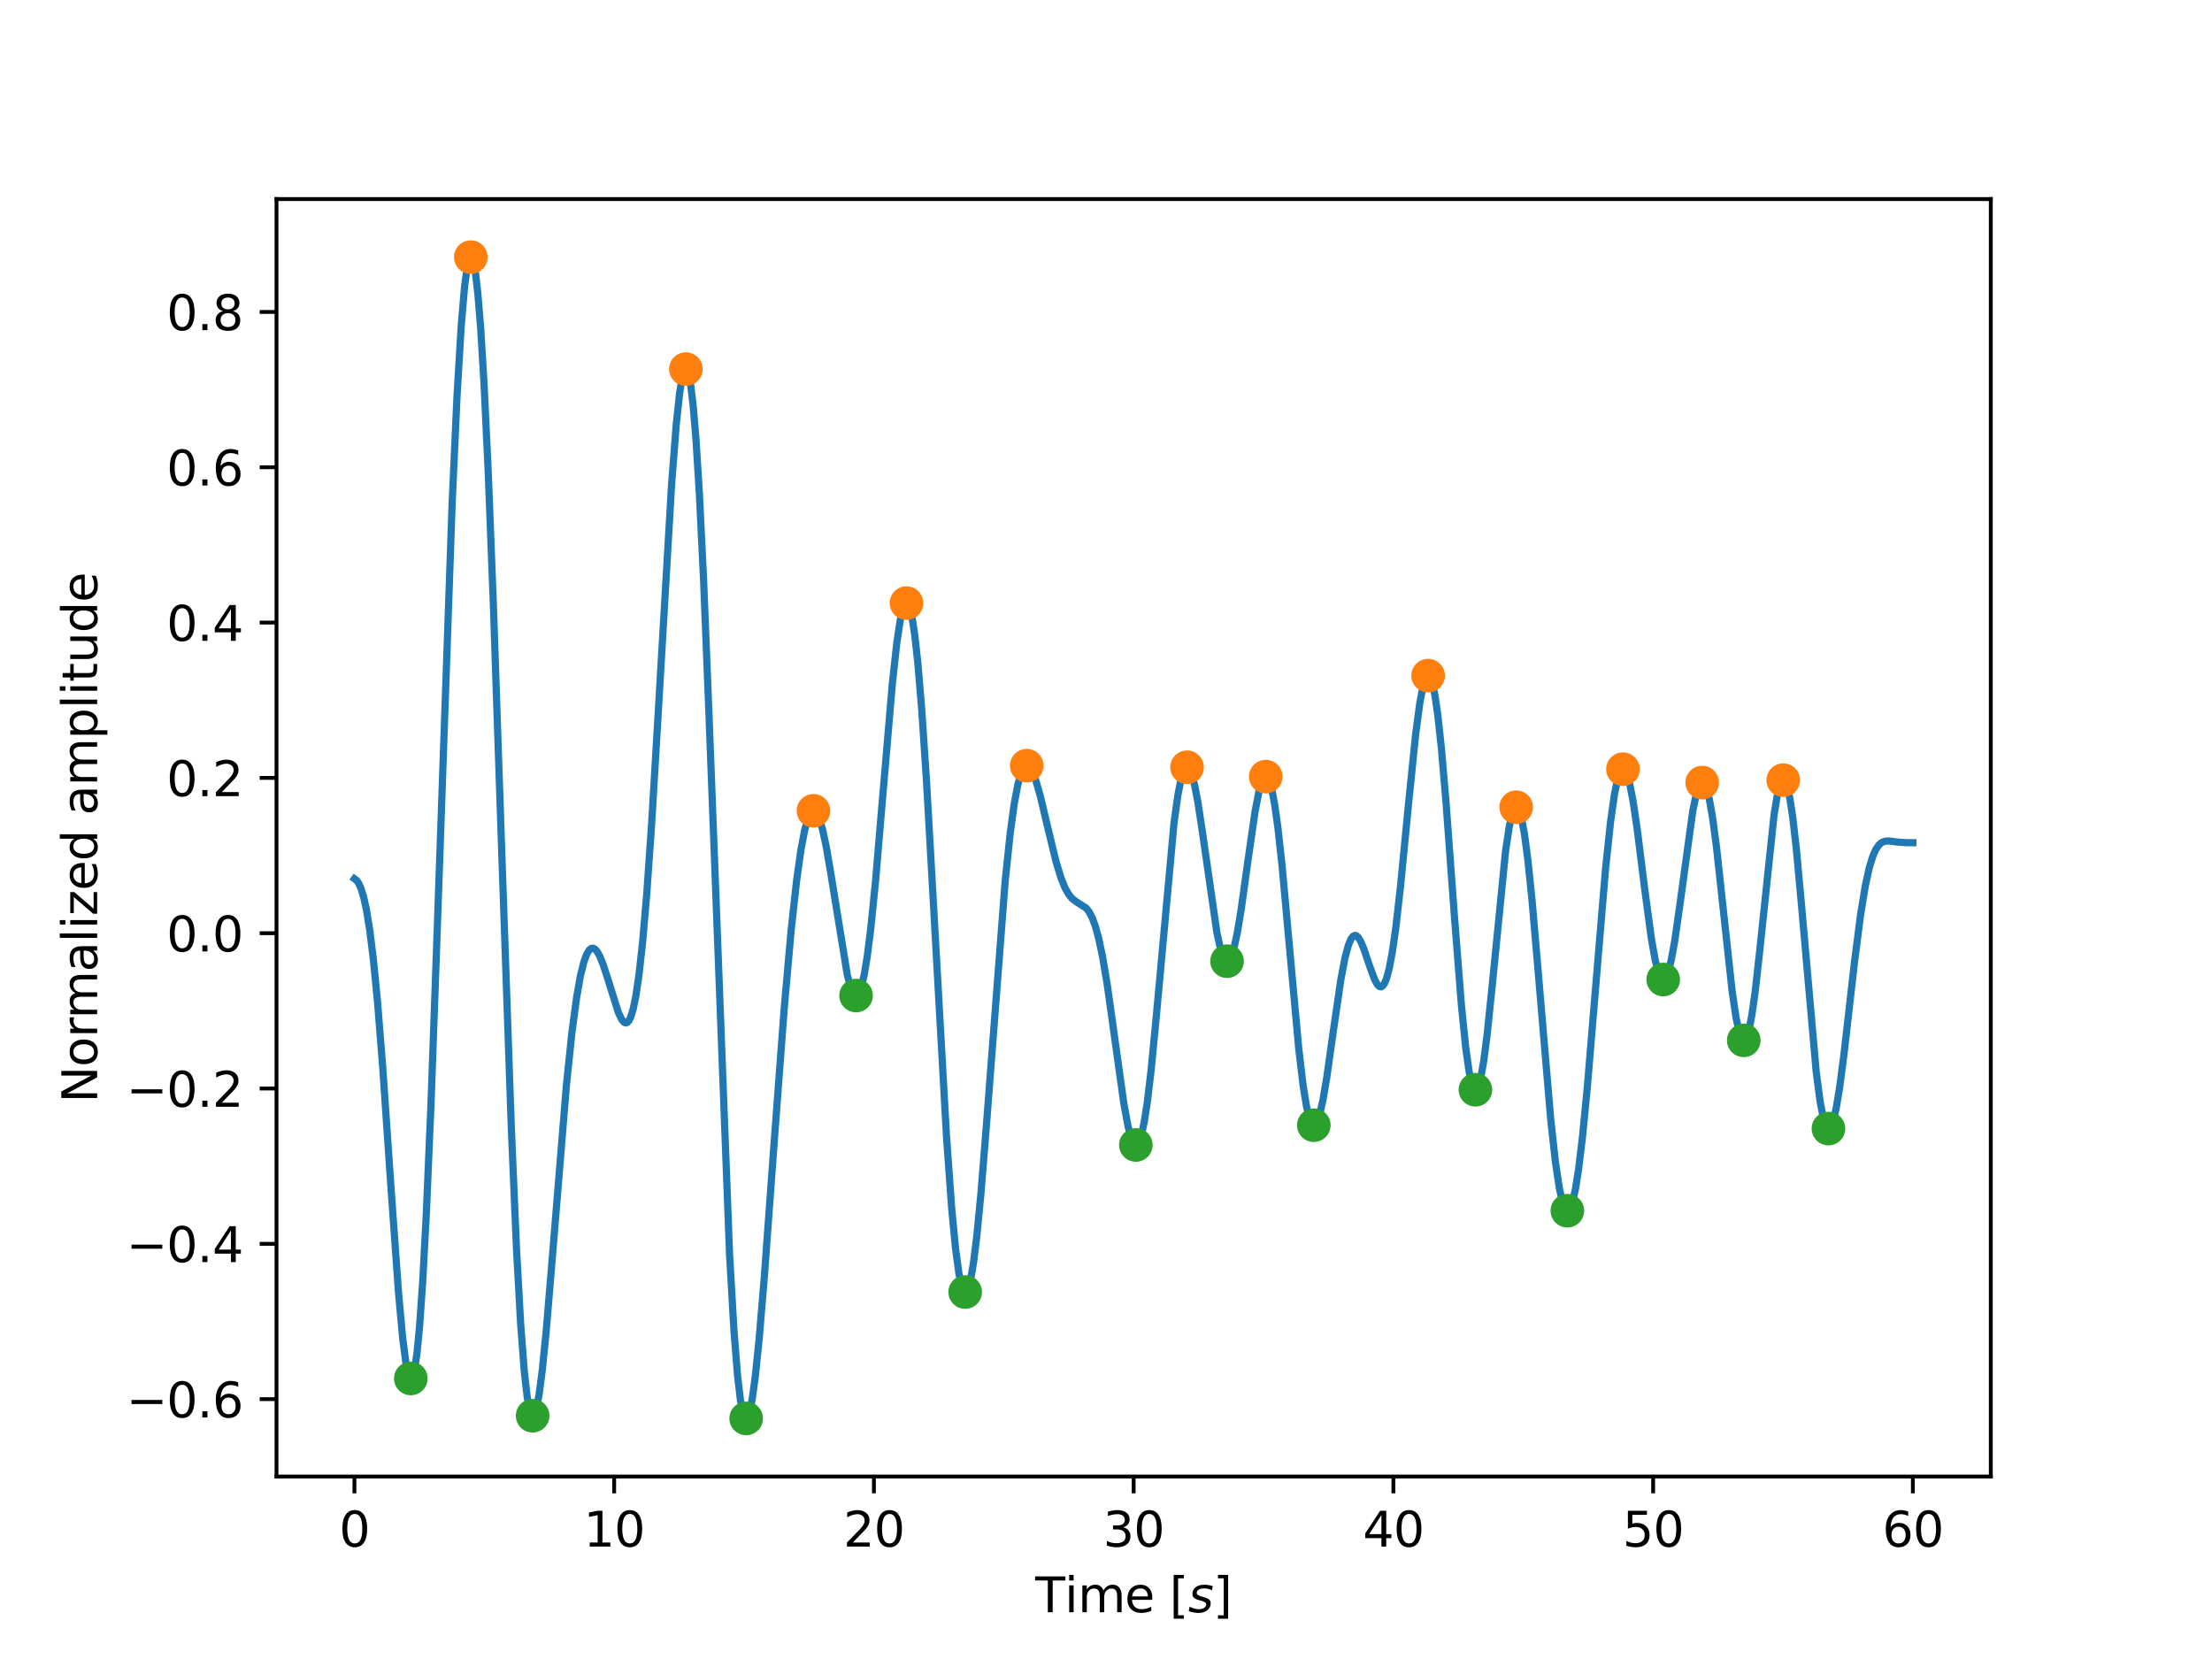 <?xml version="1.0" encoding="utf-8" standalone="no"?>
<!DOCTYPE svg PUBLIC "-//W3C//DTD SVG 1.1//EN"
  "http://www.w3.org/Graphics/SVG/1.1/DTD/svg11.dtd">
<svg xmlns:xlink="http://www.w3.org/1999/xlink" width="460.8pt" height="345.6pt" viewBox="0 0 460.8 345.6" xmlns="http://www.w3.org/2000/svg" version="1.1">
 <defs>
  <style type="text/css">*{stroke-linejoin: round; stroke-linecap: butt}</style>
 </defs>
 <g id="figure_1">
  <g id="patch_1">
   <path d="M 0 345.6 
L 460.8 345.6 
L 460.8 0 
L 0 0 
z
" style="fill: #ffffff"/>
  </g>
  <g id="axes_1">
   <g id="patch_2">
    <path d="M 57.6 307.584 
L 414.72 307.584 
L 414.72 41.472 
L 57.6 41.472 
z
" style="fill: #ffffff"/>
   </g>
   <g id="matplotlib.axis_1">
    <g id="xtick_1">
     <g id="line2d_1">
      <defs>
       <path id="mfde48c04a5" d="M 0 0 
L 0 3.5 
" style="stroke: #000000; stroke-width: 0.8"/>
      </defs>
      <g>
       <use xlink:href="#mfde48c04a5" x="73.833" y="307.584" style="stroke: #000000; stroke-width: 0.8"/>
      </g>
     </g>
     <g id="text_1">
      <!-- 0 -->
      <g transform="translate(70.651 322.182) scale(0.1 -0.1)">
       <defs>
        <path id="DejaVuSans-30" d="M 2034 4250 
Q 1547 4250 1301 3770 
Q 1056 3291 1056 2328 
Q 1056 1369 1301 889 
Q 1547 409 2034 409 
Q 2525 409 2770 889 
Q 3016 1369 3016 2328 
Q 3016 3291 2770 3770 
Q 2525 4250 2034 4250 
z
M 2034 4750 
Q 2819 4750 3233 4129 
Q 3647 3509 3647 2328 
Q 3647 1150 3233 529 
Q 2819 -91 2034 -91 
Q 1250 -91 836 529 
Q 422 1150 422 2328 
Q 422 3509 836 4129 
Q 1250 4750 2034 4750 
z
" transform="scale(0.016)"/>
       </defs>
       <use xlink:href="#DejaVuSans-30"/>
      </g>
     </g>
    </g>
    <g id="xtick_2">
     <g id="line2d_2">
      <g>
       <use xlink:href="#mfde48c04a5" x="127.942" y="307.584" style="stroke: #000000; stroke-width: 0.8"/>
      </g>
     </g>
     <g id="text_2">
      <!-- 10 -->
      <g transform="translate(121.579 322.182) scale(0.1 -0.1)">
       <defs>
        <path id="DejaVuSans-31" d="M 794 531 
L 1825 531 
L 1825 4091 
L 703 3866 
L 703 4441 
L 1819 4666 
L 2450 4666 
L 2450 531 
L 3481 531 
L 3481 0 
L 794 0 
L 794 531 
z
" transform="scale(0.016)"/>
       </defs>
       <use xlink:href="#DejaVuSans-31"/>
       <use xlink:href="#DejaVuSans-30" x="63.623"/>
      </g>
     </g>
    </g>
    <g id="xtick_3">
     <g id="line2d_3">
      <g>
       <use xlink:href="#mfde48c04a5" x="182.051" y="307.584" style="stroke: #000000; stroke-width: 0.8"/>
      </g>
     </g>
     <g id="text_3">
      <!-- 20 -->
      <g transform="translate(175.688 322.182) scale(0.1 -0.1)">
       <defs>
        <path id="DejaVuSans-32" d="M 1228 531 
L 3431 531 
L 3431 0 
L 469 0 
L 469 531 
Q 828 903 1448 1529 
Q 2069 2156 2228 2338 
Q 2531 2678 2651 2914 
Q 2772 3150 2772 3378 
Q 2772 3750 2511 3984 
Q 2250 4219 1831 4219 
Q 1534 4219 1204 4116 
Q 875 4013 500 3803 
L 500 4441 
Q 881 4594 1212 4672 
Q 1544 4750 1819 4750 
Q 2544 4750 2975 4387 
Q 3406 4025 3406 3419 
Q 3406 3131 3298 2873 
Q 3191 2616 2906 2266 
Q 2828 2175 2409 1742 
Q 1991 1309 1228 531 
z
" transform="scale(0.016)"/>
       </defs>
       <use xlink:href="#DejaVuSans-32"/>
       <use xlink:href="#DejaVuSans-30" x="63.623"/>
      </g>
     </g>
    </g>
    <g id="xtick_4">
     <g id="line2d_4">
      <g>
       <use xlink:href="#mfde48c04a5" x="236.16" y="307.584" style="stroke: #000000; stroke-width: 0.8"/>
      </g>
     </g>
     <g id="text_4">
      <!-- 30 -->
      <g transform="translate(229.798 322.182) scale(0.1 -0.1)">
       <defs>
        <path id="DejaVuSans-33" d="M 2597 2516 
Q 3050 2419 3304 2112 
Q 3559 1806 3559 1356 
Q 3559 666 3084 287 
Q 2609 -91 1734 -91 
Q 1441 -91 1130 -33 
Q 819 25 488 141 
L 488 750 
Q 750 597 1062 519 
Q 1375 441 1716 441 
Q 2309 441 2620 675 
Q 2931 909 2931 1356 
Q 2931 1769 2642 2001 
Q 2353 2234 1838 2234 
L 1294 2234 
L 1294 2753 
L 1863 2753 
Q 2328 2753 2575 2939 
Q 2822 3125 2822 3475 
Q 2822 3834 2567 4026 
Q 2313 4219 1838 4219 
Q 1578 4219 1281 4162 
Q 984 4106 628 3988 
L 628 4550 
Q 988 4650 1302 4700 
Q 1616 4750 1894 4750 
Q 2613 4750 3031 4423 
Q 3450 4097 3450 3541 
Q 3450 3153 3228 2886 
Q 3006 2619 2597 2516 
z
" transform="scale(0.016)"/>
       </defs>
       <use xlink:href="#DejaVuSans-33"/>
       <use xlink:href="#DejaVuSans-30" x="63.623"/>
      </g>
     </g>
    </g>
    <g id="xtick_5">
     <g id="line2d_5">
      <g>
       <use xlink:href="#mfde48c04a5" x="290.269" y="307.584" style="stroke: #000000; stroke-width: 0.8"/>
      </g>
     </g>
     <g id="text_5">
      <!-- 40 -->
      <g transform="translate(283.907 322.182) scale(0.1 -0.1)">
       <defs>
        <path id="DejaVuSans-34" d="M 2419 4116 
L 825 1625 
L 2419 1625 
L 2419 4116 
z
M 2253 4666 
L 3047 4666 
L 3047 1625 
L 3713 1625 
L 3713 1100 
L 3047 1100 
L 3047 0 
L 2419 0 
L 2419 1100 
L 313 1100 
L 313 1709 
L 2253 4666 
z
" transform="scale(0.016)"/>
       </defs>
       <use xlink:href="#DejaVuSans-34"/>
       <use xlink:href="#DejaVuSans-30" x="63.623"/>
      </g>
     </g>
    </g>
    <g id="xtick_6">
     <g id="line2d_6">
      <g>
       <use xlink:href="#mfde48c04a5" x="344.378" y="307.584" style="stroke: #000000; stroke-width: 0.8"/>
      </g>
     </g>
     <g id="text_6">
      <!-- 50 -->
      <g transform="translate(338.016 322.182) scale(0.1 -0.1)">
       <defs>
        <path id="DejaVuSans-35" d="M 691 4666 
L 3169 4666 
L 3169 4134 
L 1269 4134 
L 1269 2991 
Q 1406 3038 1543 3061 
Q 1681 3084 1819 3084 
Q 2600 3084 3056 2656 
Q 3513 2228 3513 1497 
Q 3513 744 3044 326 
Q 2575 -91 1722 -91 
Q 1428 -91 1123 -41 
Q 819 9 494 109 
L 494 744 
Q 775 591 1075 516 
Q 1375 441 1709 441 
Q 2250 441 2565 725 
Q 2881 1009 2881 1497 
Q 2881 1984 2565 2268 
Q 2250 2553 1709 2553 
Q 1456 2553 1204 2497 
Q 953 2441 691 2322 
L 691 4666 
z
" transform="scale(0.016)"/>
       </defs>
       <use xlink:href="#DejaVuSans-35"/>
       <use xlink:href="#DejaVuSans-30" x="63.623"/>
      </g>
     </g>
    </g>
    <g id="xtick_7">
     <g id="line2d_7">
      <g>
       <use xlink:href="#mfde48c04a5" x="398.487" y="307.584" style="stroke: #000000; stroke-width: 0.8"/>
      </g>
     </g>
     <g id="text_7">
      <!-- 60 -->
      <g transform="translate(392.125 322.182) scale(0.1 -0.1)">
       <defs>
        <path id="DejaVuSans-36" d="M 2113 2584 
Q 1688 2584 1439 2293 
Q 1191 2003 1191 1497 
Q 1191 994 1439 701 
Q 1688 409 2113 409 
Q 2538 409 2786 701 
Q 3034 994 3034 1497 
Q 3034 2003 2786 2293 
Q 2538 2584 2113 2584 
z
M 3366 4563 
L 3366 3988 
Q 3128 4100 2886 4159 
Q 2644 4219 2406 4219 
Q 1781 4219 1451 3797 
Q 1122 3375 1075 2522 
Q 1259 2794 1537 2939 
Q 1816 3084 2150 3084 
Q 2853 3084 3261 2657 
Q 3669 2231 3669 1497 
Q 3669 778 3244 343 
Q 2819 -91 2113 -91 
Q 1303 -91 875 529 
Q 447 1150 447 2328 
Q 447 3434 972 4092 
Q 1497 4750 2381 4750 
Q 2619 4750 2861 4703 
Q 3103 4656 3366 4563 
z
" transform="scale(0.016)"/>
       </defs>
       <use xlink:href="#DejaVuSans-36"/>
       <use xlink:href="#DejaVuSans-30" x="63.623"/>
      </g>
     </g>
    </g>
    <g id="text_8">
     <!-- Time [$s$] -->
     <g transform="translate(215.66 335.861) scale(0.1 -0.1)">
      <defs>
       <path id="DejaVuSans-54" d="M -19 4666 
L 3928 4666 
L 3928 4134 
L 2272 4134 
L 2272 0 
L 1638 0 
L 1638 4134 
L -19 4134 
L -19 4666 
z
" transform="scale(0.016)"/>
       <path id="DejaVuSans-69" d="M 603 3500 
L 1178 3500 
L 1178 0 
L 603 0 
L 603 3500 
z
M 603 4863 
L 1178 4863 
L 1178 4134 
L 603 4134 
L 603 4863 
z
" transform="scale(0.016)"/>
       <path id="DejaVuSans-6d" d="M 3328 2828 
Q 3544 3216 3844 3400 
Q 4144 3584 4550 3584 
Q 5097 3584 5394 3201 
Q 5691 2819 5691 2113 
L 5691 0 
L 5113 0 
L 5113 2094 
Q 5113 2597 4934 2840 
Q 4756 3084 4391 3084 
Q 3944 3084 3684 2787 
Q 3425 2491 3425 1978 
L 3425 0 
L 2847 0 
L 2847 2094 
Q 2847 2600 2669 2842 
Q 2491 3084 2119 3084 
Q 1678 3084 1418 2786 
Q 1159 2488 1159 1978 
L 1159 0 
L 581 0 
L 581 3500 
L 1159 3500 
L 1159 2956 
Q 1356 3278 1631 3431 
Q 1906 3584 2284 3584 
Q 2666 3584 2933 3390 
Q 3200 3197 3328 2828 
z
" transform="scale(0.016)"/>
       <path id="DejaVuSans-65" d="M 3597 1894 
L 3597 1613 
L 953 1613 
Q 991 1019 1311 708 
Q 1631 397 2203 397 
Q 2534 397 2845 478 
Q 3156 559 3463 722 
L 3463 178 
Q 3153 47 2828 -22 
Q 2503 -91 2169 -91 
Q 1331 -91 842 396 
Q 353 884 353 1716 
Q 353 2575 817 3079 
Q 1281 3584 2069 3584 
Q 2775 3584 3186 3129 
Q 3597 2675 3597 1894 
z
M 3022 2063 
Q 3016 2534 2758 2815 
Q 2500 3097 2075 3097 
Q 1594 3097 1305 2825 
Q 1016 2553 972 2059 
L 3022 2063 
z
" transform="scale(0.016)"/>
       <path id="DejaVuSans-20" transform="scale(0.016)"/>
       <path id="DejaVuSans-5b" d="M 550 4863 
L 1875 4863 
L 1875 4416 
L 1125 4416 
L 1125 -397 
L 1875 -397 
L 1875 -844 
L 550 -844 
L 550 4863 
z
" transform="scale(0.016)"/>
       <path id="DejaVuSans-Oblique-73" d="M 3200 3397 
L 3091 2853 
Q 2863 2978 2609 3040 
Q 2356 3103 2088 3103 
Q 1634 3103 1373 2948 
Q 1113 2794 1113 2528 
Q 1113 2219 1719 2053 
Q 1766 2041 1788 2034 
L 1972 1978 
Q 2547 1819 2739 1644 
Q 2931 1469 2931 1166 
Q 2931 609 2489 259 
Q 2047 -91 1331 -91 
Q 1053 -91 747 -37 
Q 441 16 72 128 
L 184 722 
Q 500 559 806 475 
Q 1113 391 1394 391 
Q 1816 391 2080 572 
Q 2344 753 2344 1031 
Q 2344 1331 1650 1516 
L 1591 1531 
L 1394 1581 
Q 956 1697 753 1886 
Q 550 2075 550 2369 
Q 550 2928 970 3256 
Q 1391 3584 2113 3584 
Q 2397 3584 2667 3537 
Q 2938 3491 3200 3397 
z
" transform="scale(0.016)"/>
       <path id="DejaVuSans-5d" d="M 1947 4863 
L 1947 -844 
L 622 -844 
L 622 -397 
L 1369 -397 
L 1369 4416 
L 622 4416 
L 622 4863 
L 1947 4863 
z
" transform="scale(0.016)"/>
      </defs>
      <use xlink:href="#DejaVuSans-54" transform="translate(0 0.016)"/>
      <use xlink:href="#DejaVuSans-69" transform="translate(61.084 0.016)"/>
      <use xlink:href="#DejaVuSans-6d" transform="translate(88.867 0.016)"/>
      <use xlink:href="#DejaVuSans-65" transform="translate(186.279 0.016)"/>
      <use xlink:href="#DejaVuSans-20" transform="translate(247.803 0.016)"/>
      <use xlink:href="#DejaVuSans-5b" transform="translate(279.59 0.016)"/>
      <use xlink:href="#DejaVuSans-Oblique-73" transform="translate(318.604 0.016)"/>
      <use xlink:href="#DejaVuSans-5d" transform="translate(370.703 0.016)"/>
     </g>
    </g>
   </g>
   <g id="matplotlib.axis_2">
    <g id="ytick_1">
     <g id="line2d_8">
      <defs>
       <path id="m8535799956" d="M 0 0 
L -3.5 0 
" style="stroke: #000000; stroke-width: 0.8"/>
      </defs>
      <g>
       <use xlink:href="#m8535799956" x="57.6" y="291.47" style="stroke: #000000; stroke-width: 0.8"/>
      </g>
     </g>
     <g id="text_9">
      <!-- −0.6 -->
      <g transform="translate(26.317 295.27) scale(0.1 -0.1)">
       <defs>
        <path id="DejaVuSans-2212" d="M 678 2272 
L 4684 2272 
L 4684 1741 
L 678 1741 
L 678 2272 
z
" transform="scale(0.016)"/>
        <path id="DejaVuSans-2e" d="M 684 794 
L 1344 794 
L 1344 0 
L 684 0 
L 684 794 
z
" transform="scale(0.016)"/>
       </defs>
       <use xlink:href="#DejaVuSans-2212"/>
       <use xlink:href="#DejaVuSans-30" x="83.789"/>
       <use xlink:href="#DejaVuSans-2e" x="147.412"/>
       <use xlink:href="#DejaVuSans-36" x="179.199"/>
      </g>
     </g>
    </g>
    <g id="ytick_2">
     <g id="line2d_9">
      <g>
       <use xlink:href="#m8535799956" x="57.6" y="259.115" style="stroke: #000000; stroke-width: 0.8"/>
      </g>
     </g>
     <g id="text_10">
      <!-- −0.4 -->
      <g transform="translate(26.317 262.914) scale(0.1 -0.1)">
       <use xlink:href="#DejaVuSans-2212"/>
       <use xlink:href="#DejaVuSans-30" x="83.789"/>
       <use xlink:href="#DejaVuSans-2e" x="147.412"/>
       <use xlink:href="#DejaVuSans-34" x="179.199"/>
      </g>
     </g>
    </g>
    <g id="ytick_3">
     <g id="line2d_10">
      <g>
       <use xlink:href="#m8535799956" x="57.6" y="226.76" style="stroke: #000000; stroke-width: 0.8"/>
      </g>
     </g>
     <g id="text_11">
      <!-- −0.2 -->
      <g transform="translate(26.317 230.559) scale(0.1 -0.1)">
       <use xlink:href="#DejaVuSans-2212"/>
       <use xlink:href="#DejaVuSans-30" x="83.789"/>
       <use xlink:href="#DejaVuSans-2e" x="147.412"/>
       <use xlink:href="#DejaVuSans-32" x="179.199"/>
      </g>
     </g>
    </g>
    <g id="ytick_4">
     <g id="line2d_11">
      <g>
       <use xlink:href="#m8535799956" x="57.6" y="194.404" style="stroke: #000000; stroke-width: 0.8"/>
      </g>
     </g>
     <g id="text_12">
      <!-- 0.0 -->
      <g transform="translate(34.697 198.204) scale(0.1 -0.1)">
       <use xlink:href="#DejaVuSans-30"/>
       <use xlink:href="#DejaVuSans-2e" x="63.623"/>
       <use xlink:href="#DejaVuSans-30" x="95.41"/>
      </g>
     </g>
    </g>
    <g id="ytick_5">
     <g id="line2d_12">
      <g>
       <use xlink:href="#m8535799956" x="57.6" y="162.049" style="stroke: #000000; stroke-width: 0.8"/>
      </g>
     </g>
     <g id="text_13">
      <!-- 0.2 -->
      <g transform="translate(34.697 165.848) scale(0.1 -0.1)">
       <use xlink:href="#DejaVuSans-30"/>
       <use xlink:href="#DejaVuSans-2e" x="63.623"/>
       <use xlink:href="#DejaVuSans-32" x="95.41"/>
      </g>
     </g>
    </g>
    <g id="ytick_6">
     <g id="line2d_13">
      <g>
       <use xlink:href="#m8535799956" x="57.6" y="129.694" style="stroke: #000000; stroke-width: 0.8"/>
      </g>
     </g>
     <g id="text_14">
      <!-- 0.4 -->
      <g transform="translate(34.697 133.493) scale(0.1 -0.1)">
       <use xlink:href="#DejaVuSans-30"/>
       <use xlink:href="#DejaVuSans-2e" x="63.623"/>
       <use xlink:href="#DejaVuSans-34" x="95.41"/>
      </g>
     </g>
    </g>
    <g id="ytick_7">
     <g id="line2d_14">
      <g>
       <use xlink:href="#m8535799956" x="57.6" y="97.339" style="stroke: #000000; stroke-width: 0.8"/>
      </g>
     </g>
     <g id="text_15">
      <!-- 0.6 -->
      <g transform="translate(34.697 101.138) scale(0.1 -0.1)">
       <use xlink:href="#DejaVuSans-30"/>
       <use xlink:href="#DejaVuSans-2e" x="63.623"/>
       <use xlink:href="#DejaVuSans-36" x="95.41"/>
      </g>
     </g>
    </g>
    <g id="ytick_8">
     <g id="line2d_15">
      <g>
       <use xlink:href="#m8535799956" x="57.6" y="64.983" style="stroke: #000000; stroke-width: 0.8"/>
      </g>
     </g>
     <g id="text_16">
      <!-- 0.8 -->
      <g transform="translate(34.697 68.782) scale(0.1 -0.1)">
       <defs>
        <path id="DejaVuSans-38" d="M 2034 2216 
Q 1584 2216 1326 1975 
Q 1069 1734 1069 1313 
Q 1069 891 1326 650 
Q 1584 409 2034 409 
Q 2484 409 2743 651 
Q 3003 894 3003 1313 
Q 3003 1734 2745 1975 
Q 2488 2216 2034 2216 
z
M 1403 2484 
Q 997 2584 770 2862 
Q 544 3141 544 3541 
Q 544 4100 942 4425 
Q 1341 4750 2034 4750 
Q 2731 4750 3128 4425 
Q 3525 4100 3525 3541 
Q 3525 3141 3298 2862 
Q 3072 2584 2669 2484 
Q 3125 2378 3379 2068 
Q 3634 1759 3634 1313 
Q 3634 634 3220 271 
Q 2806 -91 2034 -91 
Q 1263 -91 848 271 
Q 434 634 434 1313 
Q 434 1759 690 2068 
Q 947 2378 1403 2484 
z
M 1172 3481 
Q 1172 3119 1398 2916 
Q 1625 2713 2034 2713 
Q 2441 2713 2670 2916 
Q 2900 3119 2900 3481 
Q 2900 3844 2670 4047 
Q 2441 4250 2034 4250 
Q 1625 4250 1398 4047 
Q 1172 3844 1172 3481 
z
" transform="scale(0.016)"/>
       </defs>
       <use xlink:href="#DejaVuSans-30"/>
       <use xlink:href="#DejaVuSans-2e" x="63.623"/>
       <use xlink:href="#DejaVuSans-38" x="95.41"/>
      </g>
     </g>
    </g>
    <g id="text_17">
     <!-- Normalized amplitude -->
     <g transform="translate(20.238 229.739) rotate(-90) scale(0.1 -0.1)">
      <defs>
       <path id="DejaVuSans-4e" d="M 628 4666 
L 1478 4666 
L 3547 763 
L 3547 4666 
L 4159 4666 
L 4159 0 
L 3309 0 
L 1241 3903 
L 1241 0 
L 628 0 
L 628 4666 
z
" transform="scale(0.016)"/>
       <path id="DejaVuSans-6f" d="M 1959 3097 
Q 1497 3097 1228 2736 
Q 959 2375 959 1747 
Q 959 1119 1226 758 
Q 1494 397 1959 397 
Q 2419 397 2687 759 
Q 2956 1122 2956 1747 
Q 2956 2369 2687 2733 
Q 2419 3097 1959 3097 
z
M 1959 3584 
Q 2709 3584 3137 3096 
Q 3566 2609 3566 1747 
Q 3566 888 3137 398 
Q 2709 -91 1959 -91 
Q 1206 -91 779 398 
Q 353 888 353 1747 
Q 353 2609 779 3096 
Q 1206 3584 1959 3584 
z
" transform="scale(0.016)"/>
       <path id="DejaVuSans-72" d="M 2631 2963 
Q 2534 3019 2420 3045 
Q 2306 3072 2169 3072 
Q 1681 3072 1420 2755 
Q 1159 2438 1159 1844 
L 1159 0 
L 581 0 
L 581 3500 
L 1159 3500 
L 1159 2956 
Q 1341 3275 1631 3429 
Q 1922 3584 2338 3584 
Q 2397 3584 2469 3576 
Q 2541 3569 2628 3553 
L 2631 2963 
z
" transform="scale(0.016)"/>
       <path id="DejaVuSans-61" d="M 2194 1759 
Q 1497 1759 1228 1600 
Q 959 1441 959 1056 
Q 959 750 1161 570 
Q 1363 391 1709 391 
Q 2188 391 2477 730 
Q 2766 1069 2766 1631 
L 2766 1759 
L 2194 1759 
z
M 3341 1997 
L 3341 0 
L 2766 0 
L 2766 531 
Q 2569 213 2275 61 
Q 1981 -91 1556 -91 
Q 1019 -91 701 211 
Q 384 513 384 1019 
Q 384 1609 779 1909 
Q 1175 2209 1959 2209 
L 2766 2209 
L 2766 2266 
Q 2766 2663 2505 2880 
Q 2244 3097 1772 3097 
Q 1472 3097 1187 3025 
Q 903 2953 641 2809 
L 641 3341 
Q 956 3463 1253 3523 
Q 1550 3584 1831 3584 
Q 2591 3584 2966 3190 
Q 3341 2797 3341 1997 
z
" transform="scale(0.016)"/>
       <path id="DejaVuSans-6c" d="M 603 4863 
L 1178 4863 
L 1178 0 
L 603 0 
L 603 4863 
z
" transform="scale(0.016)"/>
       <path id="DejaVuSans-7a" d="M 353 3500 
L 3084 3500 
L 3084 2975 
L 922 459 
L 3084 459 
L 3084 0 
L 275 0 
L 275 525 
L 2438 3041 
L 353 3041 
L 353 3500 
z
" transform="scale(0.016)"/>
       <path id="DejaVuSans-64" d="M 2906 2969 
L 2906 4863 
L 3481 4863 
L 3481 0 
L 2906 0 
L 2906 525 
Q 2725 213 2448 61 
Q 2172 -91 1784 -91 
Q 1150 -91 751 415 
Q 353 922 353 1747 
Q 353 2572 751 3078 
Q 1150 3584 1784 3584 
Q 2172 3584 2448 3432 
Q 2725 3281 2906 2969 
z
M 947 1747 
Q 947 1113 1208 752 
Q 1469 391 1925 391 
Q 2381 391 2643 752 
Q 2906 1113 2906 1747 
Q 2906 2381 2643 2742 
Q 2381 3103 1925 3103 
Q 1469 3103 1208 2742 
Q 947 2381 947 1747 
z
" transform="scale(0.016)"/>
       <path id="DejaVuSans-70" d="M 1159 525 
L 1159 -1331 
L 581 -1331 
L 581 3500 
L 1159 3500 
L 1159 2969 
Q 1341 3281 1617 3432 
Q 1894 3584 2278 3584 
Q 2916 3584 3314 3078 
Q 3713 2572 3713 1747 
Q 3713 922 3314 415 
Q 2916 -91 2278 -91 
Q 1894 -91 1617 61 
Q 1341 213 1159 525 
z
M 3116 1747 
Q 3116 2381 2855 2742 
Q 2594 3103 2138 3103 
Q 1681 3103 1420 2742 
Q 1159 2381 1159 1747 
Q 1159 1113 1420 752 
Q 1681 391 2138 391 
Q 2594 391 2855 752 
Q 3116 1113 3116 1747 
z
" transform="scale(0.016)"/>
       <path id="DejaVuSans-74" d="M 1172 4494 
L 1172 3500 
L 2356 3500 
L 2356 3053 
L 1172 3053 
L 1172 1153 
Q 1172 725 1289 603 
Q 1406 481 1766 481 
L 2356 481 
L 2356 0 
L 1766 0 
Q 1100 0 847 248 
Q 594 497 594 1153 
L 594 3053 
L 172 3053 
L 172 3500 
L 594 3500 
L 594 4494 
L 1172 4494 
z
" transform="scale(0.016)"/>
       <path id="DejaVuSans-75" d="M 544 1381 
L 544 3500 
L 1119 3500 
L 1119 1403 
Q 1119 906 1312 657 
Q 1506 409 1894 409 
Q 2359 409 2629 706 
Q 2900 1003 2900 1516 
L 2900 3500 
L 3475 3500 
L 3475 0 
L 2900 0 
L 2900 538 
Q 2691 219 2414 64 
Q 2138 -91 1772 -91 
Q 1169 -91 856 284 
Q 544 659 544 1381 
z
M 1991 3584 
L 1991 3584 
z
" transform="scale(0.016)"/>
      </defs>
      <use xlink:href="#DejaVuSans-4e"/>
      <use xlink:href="#DejaVuSans-6f" x="74.805"/>
      <use xlink:href="#DejaVuSans-72" x="135.986"/>
      <use xlink:href="#DejaVuSans-6d" x="175.35"/>
      <use xlink:href="#DejaVuSans-61" x="272.762"/>
      <use xlink:href="#DejaVuSans-6c" x="334.041"/>
      <use xlink:href="#DejaVuSans-69" x="361.824"/>
      <use xlink:href="#DejaVuSans-7a" x="389.607"/>
      <use xlink:href="#DejaVuSans-65" x="442.098"/>
      <use xlink:href="#DejaVuSans-64" x="503.621"/>
      <use xlink:href="#DejaVuSans-20" x="567.098"/>
      <use xlink:href="#DejaVuSans-61" x="598.885"/>
      <use xlink:href="#DejaVuSans-6d" x="660.164"/>
      <use xlink:href="#DejaVuSans-70" x="757.576"/>
      <use xlink:href="#DejaVuSans-6c" x="821.053"/>
      <use xlink:href="#DejaVuSans-69" x="848.836"/>
      <use xlink:href="#DejaVuSans-74" x="876.619"/>
      <use xlink:href="#DejaVuSans-75" x="915.828"/>
      <use xlink:href="#DejaVuSans-64" x="979.207"/>
      <use xlink:href="#DejaVuSans-65" x="1042.684"/>
     </g>
    </g>
   </g>
   <g id="line2d_16">
    <path d="M 73.833 183.06 
L 74.266 183.377 
L 74.699 183.971 
L 75.186 185.029 
L 75.727 186.765 
L 76.322 189.445 
L 77.026 193.764 
L 77.783 199.895 
L 78.649 208.778 
L 79.732 222.387 
L 81.409 246.825 
L 83.033 269.488 
L 83.899 278.871 
L 84.548 283.86 
L 85.035 286.186 
L 85.414 287.055 
L 85.63 287.158 
L 85.847 286.964 
L 86.118 286.293 
L 86.442 284.842 
L 86.875 281.794 
L 87.416 276.18 
L 88.066 266.841 
L 88.823 252.573 
L 89.798 229.621 
L 91.151 191.723 
L 94.181 105.115 
L 95.209 82.428 
L 96.075 67.938 
L 96.779 59.713 
L 97.32 55.697 
L 97.753 53.976 
L 98.024 53.583 
L 98.186 53.601 
L 98.402 53.919 
L 98.673 54.792 
L 99.052 56.893 
L 99.539 61.081 
L 100.134 68.406 
L 100.838 80.025 
L 101.704 98.295 
L 102.786 126.152 
L 104.518 177.395 
L 106.52 235.007 
L 107.602 260.265 
L 108.468 275.894 
L 109.226 285.791 
L 109.821 291.011 
L 110.308 293.633 
L 110.687 294.682 
L 110.958 294.923 
L 111.174 294.823 
L 111.445 294.348 
L 111.824 293.065 
L 112.311 290.446 
L 112.96 285.485 
L 113.772 277.415 
L 115.017 262.503 
L 117.993 226.093 
L 119.13 215.18 
L 120.104 207.862 
L 120.915 203.285 
L 121.619 200.43 
L 122.214 198.795 
L 122.755 197.897 
L 123.188 197.56 
L 123.567 197.526 
L 123.946 197.72 
L 124.379 198.199 
L 124.92 199.144 
L 125.624 200.854 
L 126.652 204.033 
L 128.817 210.93 
L 129.52 212.399 
L 130.007 212.97 
L 130.386 213.104 
L 130.711 212.971 
L 131.036 212.589 
L 131.414 211.799 
L 131.901 210.198 
L 132.443 207.589 
L 133.092 203.236 
L 133.85 196.424 
L 134.716 186.393 
L 135.744 171.682 
L 137.151 147.974 
L 139.911 100.825 
L 140.885 88.301 
L 141.589 81.804 
L 142.13 78.558 
L 142.563 77.174 
L 142.833 76.889 
L 142.996 76.939 
L 143.212 77.268 
L 143.537 78.332 
L 143.916 80.452 
L 144.403 84.573 
L 144.998 91.718 
L 145.702 103.022 
L 146.567 120.761 
L 147.704 149.087 
L 151.979 261.235 
L 152.899 277.218 
L 153.657 286.69 
L 154.252 291.703 
L 154.739 294.23 
L 155.118 295.249 
L 155.389 295.488 
L 155.605 295.397 
L 155.876 294.944 
L 156.255 293.708 
L 156.742 291.167 
L 157.337 286.77 
L 158.149 278.882 
L 159.231 265.903 
L 161.179 239.202 
L 163.398 209.672 
L 164.805 193.841 
L 165.942 183.478 
L 166.862 176.964 
L 167.619 172.987 
L 168.269 170.631 
L 168.81 169.43 
L 169.243 168.971 
L 169.568 168.917 
L 169.892 169.109 
L 170.271 169.635 
L 170.758 170.772 
L 171.354 172.817 
L 172.111 176.333 
L 173.085 182.014 
L 176.495 203.038 
L 177.198 205.665 
L 177.739 206.909 
L 178.118 207.327 
L 178.443 207.368 
L 178.714 207.169 
L 179.038 206.644 
L 179.471 205.449 
L 180.012 203.156 
L 180.662 199.257 
L 181.42 193.233 
L 182.394 183.51 
L 183.855 166.257 
L 185.911 142.213 
L 186.831 133.86 
L 187.535 129.216 
L 188.076 126.881 
L 188.509 125.868 
L 188.78 125.64 
L 188.996 125.69 
L 189.267 126.045 
L 189.591 126.906 
L 190.024 128.795 
L 190.565 132.337 
L 191.215 138.255 
L 192.027 148.007 
L 193.001 162.614 
L 194.408 187.453 
L 197.168 236.664 
L 198.25 251.668 
L 199.062 260.163 
L 199.766 265.329 
L 200.307 267.833 
L 200.74 268.9 
L 201.01 269.145 
L 201.227 269.11 
L 201.497 268.782 
L 201.822 267.979 
L 202.255 266.239 
L 202.796 263.049 
L 203.5 257.376 
L 204.366 248.407 
L 205.556 233.523 
L 209.399 183.531 
L 210.427 173.705 
L 211.293 167.378 
L 212.05 163.388 
L 212.7 161.11 
L 213.241 159.986 
L 213.674 159.565 
L 213.999 159.512 
L 214.323 159.669 
L 214.702 160.101 
L 215.189 161.011 
L 215.839 162.756 
L 216.705 165.81 
L 218.112 171.741 
L 220.006 179.549 
L 221.034 182.902 
L 221.9 185.032 
L 222.658 186.364 
L 223.415 187.259 
L 224.227 187.863 
L 226.283 189.188 
L 226.933 190.035 
L 227.528 191.183 
L 228.178 192.933 
L 228.881 195.495 
L 229.693 199.354 
L 230.667 205.187 
L 232.02 214.859 
L 234.131 229.982 
L 234.996 234.643 
L 235.646 237.058 
L 236.133 238.135 
L 236.512 238.495 
L 236.782 238.482 
L 237.053 238.239 
L 237.378 237.637 
L 237.811 236.306 
L 238.352 233.802 
L 239.001 229.624 
L 239.813 222.793 
L 240.895 211.54 
L 244.575 171.369 
L 245.387 165.547 
L 246.037 162.293 
L 246.578 160.606 
L 246.957 159.991 
L 247.281 159.832 
L 247.552 159.953 
L 247.877 160.395 
L 248.31 161.464 
L 248.851 163.507 
L 249.554 167.172 
L 250.528 173.623 
L 253.505 194.307 
L 254.263 197.706 
L 254.858 199.419 
L 255.291 200.079 
L 255.615 200.238 
L 255.886 200.148 
L 256.211 199.774 
L 256.59 198.977 
L 257.077 197.407 
L 257.726 194.443 
L 258.538 189.589 
L 259.891 179.855 
L 261.46 168.988 
L 262.272 164.842 
L 262.867 162.832 
L 263.3 162.016 
L 263.625 161.791 
L 263.896 161.868 
L 264.166 162.19 
L 264.545 163.057 
L 264.978 164.641 
L 265.519 167.486 
L 266.223 172.517 
L 267.089 180.457 
L 268.387 194.71 
L 270.552 218.461 
L 271.472 226.197 
L 272.176 230.522 
L 272.771 232.955 
L 273.258 234.071 
L 273.583 234.376 
L 273.853 234.366 
L 274.124 234.122 
L 274.503 233.404 
L 274.99 231.878 
L 275.585 229.198 
L 276.397 224.404 
L 277.75 214.812 
L 279.319 204.089 
L 280.185 199.541 
L 280.889 196.914 
L 281.43 195.616 
L 281.863 195.038 
L 282.242 194.859 
L 282.566 194.935 
L 282.945 195.272 
L 283.432 196.053 
L 284.082 197.578 
L 285.272 201.111 
L 286.355 204.054 
L 286.95 205.123 
L 287.383 205.525 
L 287.707 205.58 
L 288.032 205.4 
L 288.411 204.871 
L 288.844 203.824 
L 289.385 201.824 
L 290.035 198.408 
L 290.792 193.1 
L 291.766 184.516 
L 293.39 167.776 
L 294.905 152.969 
L 295.771 146.471 
L 296.421 143.052 
L 296.908 141.458 
L 297.286 140.843 
L 297.557 140.753 
L 297.773 140.894 
L 298.044 141.341 
L 298.423 142.471 
L 298.91 144.778 
L 299.505 148.848 
L 300.263 155.831 
L 301.237 167.193 
L 302.969 190.725 
L 304.43 209.315 
L 305.35 218.378 
L 306.054 223.298 
L 306.595 225.724 
L 307.028 226.766 
L 307.298 227.006 
L 307.515 226.972 
L 307.785 226.648 
L 308.11 225.858 
L 308.543 224.151 
L 309.084 221.046 
L 309.788 215.622 
L 310.762 206.222 
L 313.63 177.379 
L 314.388 172.302 
L 314.983 169.651 
L 315.416 168.543 
L 315.741 168.185 
L 316.011 168.202 
L 316.282 168.507 
L 316.607 169.247 
L 317.04 170.859 
L 317.581 173.831 
L 318.284 179.136 
L 319.15 187.523 
L 320.449 202.625 
L 323.047 233.216 
L 324.021 242.031 
L 324.833 247.472 
L 325.482 250.393 
L 325.969 251.693 
L 326.348 252.163 
L 326.618 252.205 
L 326.889 252.003 
L 327.214 251.441 
L 327.647 250.157 
L 328.188 247.719 
L 328.837 243.639 
L 329.649 236.943 
L 330.677 226.376 
L 332.193 208.149 
L 334.466 181.001 
L 335.494 171.285 
L 336.306 165.549 
L 336.955 162.404 
L 337.442 160.949 
L 337.821 160.364 
L 338.091 160.239 
L 338.362 160.354 
L 338.687 160.803 
L 339.066 161.741 
L 339.553 163.559 
L 340.202 166.937 
L 341.068 172.781 
L 342.637 185.316 
L 343.99 195.387 
L 344.802 199.975 
L 345.452 202.499 
L 345.939 203.624 
L 346.317 204.017 
L 346.588 204.035 
L 346.859 203.833 
L 347.183 203.305 
L 347.616 202.131 
L 348.157 199.954 
L 348.861 196.096 
L 349.835 189.326 
L 352.649 168.848 
L 353.353 165.52 
L 353.894 163.858 
L 354.327 163.16 
L 354.652 163.025 
L 354.922 163.173 
L 355.247 163.667 
L 355.626 164.675 
L 356.113 166.636 
L 356.762 170.333 
L 357.574 176.44 
L 358.765 187.381 
L 360.821 206.373 
L 361.633 211.913 
L 362.282 214.948 
L 362.769 216.273 
L 363.094 216.673 
L 363.365 216.703 
L 363.635 216.456 
L 363.96 215.794 
L 364.393 214.306 
L 364.934 211.528 
L 365.638 206.563 
L 366.558 198.306 
L 369.588 169.572 
L 370.292 165.418 
L 370.833 163.411 
L 371.212 162.682 
L 371.482 162.517 
L 371.699 162.602 
L 371.969 162.979 
L 372.348 164.012 
L 372.835 166.181 
L 373.431 170.036 
L 374.188 176.616 
L 375.216 187.766 
L 378.355 223.327 
L 379.167 229.5 
L 379.817 232.87 
L 380.304 234.405 
L 380.682 234.999 
L 380.953 235.103 
L 381.224 234.944 
L 381.548 234.417 
L 381.981 233.168 
L 382.522 230.797 
L 383.226 226.558 
L 384.146 219.526 
L 386.311 200.532 
L 387.61 190.44 
L 388.584 184.508 
L 389.395 180.803 
L 390.153 178.331 
L 390.803 176.888 
L 391.452 175.966 
L 392.047 175.48 
L 392.697 175.235 
L 393.508 175.191 
L 395.186 175.408 
L 397.08 175.543 
L 398.487 175.552 
L 398.487 175.552 
" clip-path="url(#p8c767a4baa)" style="fill: none; stroke: #1f77b4; stroke-width: 1.5; stroke-linecap: square"/>
   </g>
   <g id="line2d_17">
    <defs>
     <path id="m29dcd7adf8" d="M 0 3 
C 0.796 3 1.559 2.684 2.121 2.121 
C 2.684 1.559 3 0.796 3 0 
C 3 -0.796 2.684 -1.559 2.121 -2.121 
C 1.559 -2.684 0.796 -3 0 -3 
C -0.796 -3 -1.559 -2.684 -2.121 -2.121 
C -2.684 -1.559 -3 -0.796 -3 0 
C -3 0.796 -2.684 1.559 -2.121 2.121 
C -1.559 2.684 -0.796 3 0 3 
z
" style="stroke: #ff7f0e"/>
    </defs>
    <g clip-path="url(#p8c767a4baa)">
     <use xlink:href="#m29dcd7adf8" x="98.078" y="53.568" style="fill: #ff7f0e; stroke: #ff7f0e"/>
     <use xlink:href="#m29dcd7adf8" x="142.887" y="76.887" style="fill: #ff7f0e; stroke: #ff7f0e"/>
     <use xlink:href="#m29dcd7adf8" x="169.459" y="168.908" style="fill: #ff7f0e; stroke: #ff7f0e"/>
     <use xlink:href="#m29dcd7adf8" x="188.834" y="125.633" style="fill: #ff7f0e; stroke: #ff7f0e"/>
     <use xlink:href="#m29dcd7adf8" x="213.89" y="159.505" style="fill: #ff7f0e; stroke: #ff7f0e"/>
     <use xlink:href="#m29dcd7adf8" x="247.281" y="159.832" style="fill: #ff7f0e; stroke: #ff7f0e"/>
     <use xlink:href="#m29dcd7adf8" x="263.679" y="161.787" style="fill: #ff7f0e; stroke: #ff7f0e"/>
     <use xlink:href="#m29dcd7adf8" x="297.503" y="140.747" style="fill: #ff7f0e; stroke: #ff7f0e"/>
     <use xlink:href="#m29dcd7adf8" x="315.849" y="168.158" style="fill: #ff7f0e; stroke: #ff7f0e"/>
     <use xlink:href="#m29dcd7adf8" x="338.091" y="160.239" style="fill: #ff7f0e; stroke: #ff7f0e"/>
     <use xlink:href="#m29dcd7adf8" x="354.597" y="163.024" style="fill: #ff7f0e; stroke: #ff7f0e"/>
     <use xlink:href="#m29dcd7adf8" x="371.482" y="162.517" style="fill: #ff7f0e; stroke: #ff7f0e"/>
    </g>
   </g>
   <g id="line2d_18">
    <defs>
     <path id="m3561bd5704" d="M 0 3 
C 0.796 3 1.559 2.684 2.121 2.121 
C 2.684 1.559 3 0.796 3 0 
C 3 -0.796 2.684 -1.559 2.121 -2.121 
C 1.559 -2.684 0.796 -3 0 -3 
C -0.796 -3 -1.559 -2.684 -2.121 -2.121 
C -2.684 -1.559 -3 -0.796 -3 0 
C -3 0.796 -2.684 1.559 -2.121 2.121 
C -1.559 2.684 -0.796 3 0 3 
z
" style="stroke: #2ca02c"/>
    </defs>
    <g clip-path="url(#p8c767a4baa)">
     <use xlink:href="#m3561bd5704" x="85.576" y="287.16" style="fill: #2ca02c; stroke: #2ca02c"/>
     <use xlink:href="#m3561bd5704" x="110.958" y="294.923" style="fill: #2ca02c; stroke: #2ca02c"/>
     <use xlink:href="#m3561bd5704" x="155.443" y="295.488" style="fill: #2ca02c; stroke: #2ca02c"/>
     <use xlink:href="#m3561bd5704" x="178.335" y="207.388" style="fill: #2ca02c; stroke: #2ca02c"/>
     <use xlink:href="#m3561bd5704" x="201.064" y="269.155" style="fill: #2ca02c; stroke: #2ca02c"/>
     <use xlink:href="#m3561bd5704" x="236.62" y="238.517" style="fill: #2ca02c; stroke: #2ca02c"/>
     <use xlink:href="#m3561bd5704" x="255.615" y="200.238" style="fill: #2ca02c; stroke: #2ca02c"/>
     <use xlink:href="#m3561bd5704" x="273.691" y="234.4" style="fill: #2ca02c; stroke: #2ca02c"/>
     <use xlink:href="#m3561bd5704" x="307.352" y="227.017" style="fill: #2ca02c; stroke: #2ca02c"/>
     <use xlink:href="#m3561bd5704" x="326.51" y="252.217" style="fill: #2ca02c; stroke: #2ca02c"/>
     <use xlink:href="#m3561bd5704" x="346.48" y="204.054" style="fill: #2ca02c; stroke: #2ca02c"/>
     <use xlink:href="#m3561bd5704" x="363.256" y="216.725" style="fill: #2ca02c; stroke: #2ca02c"/>
     <use xlink:href="#m3561bd5704" x="380.899" y="235.103" style="fill: #2ca02c; stroke: #2ca02c"/>
    </g>
   </g>
   <g id="patch_3">
    <path d="M 57.6 307.584 
L 57.6 41.472 
" style="fill: none; stroke: #000000; stroke-width: 0.8; stroke-linejoin: miter; stroke-linecap: square"/>
   </g>
   <g id="patch_4">
    <path d="M 414.72 307.584 
L 414.72 41.472 
" style="fill: none; stroke: #000000; stroke-width: 0.8; stroke-linejoin: miter; stroke-linecap: square"/>
   </g>
   <g id="patch_5">
    <path d="M 57.6 307.584 
L 414.72 307.584 
" style="fill: none; stroke: #000000; stroke-width: 0.8; stroke-linejoin: miter; stroke-linecap: square"/>
   </g>
   <g id="patch_6">
    <path d="M 57.6 41.472 
L 414.72 41.472 
" style="fill: none; stroke: #000000; stroke-width: 0.8; stroke-linejoin: miter; stroke-linecap: square"/>
   </g>
  </g>
 </g>
 <defs>
  <clipPath id="p8c767a4baa">
   <rect x="57.6" y="41.472" width="357.12" height="266.112"/>
  </clipPath>
 </defs>
</svg>
